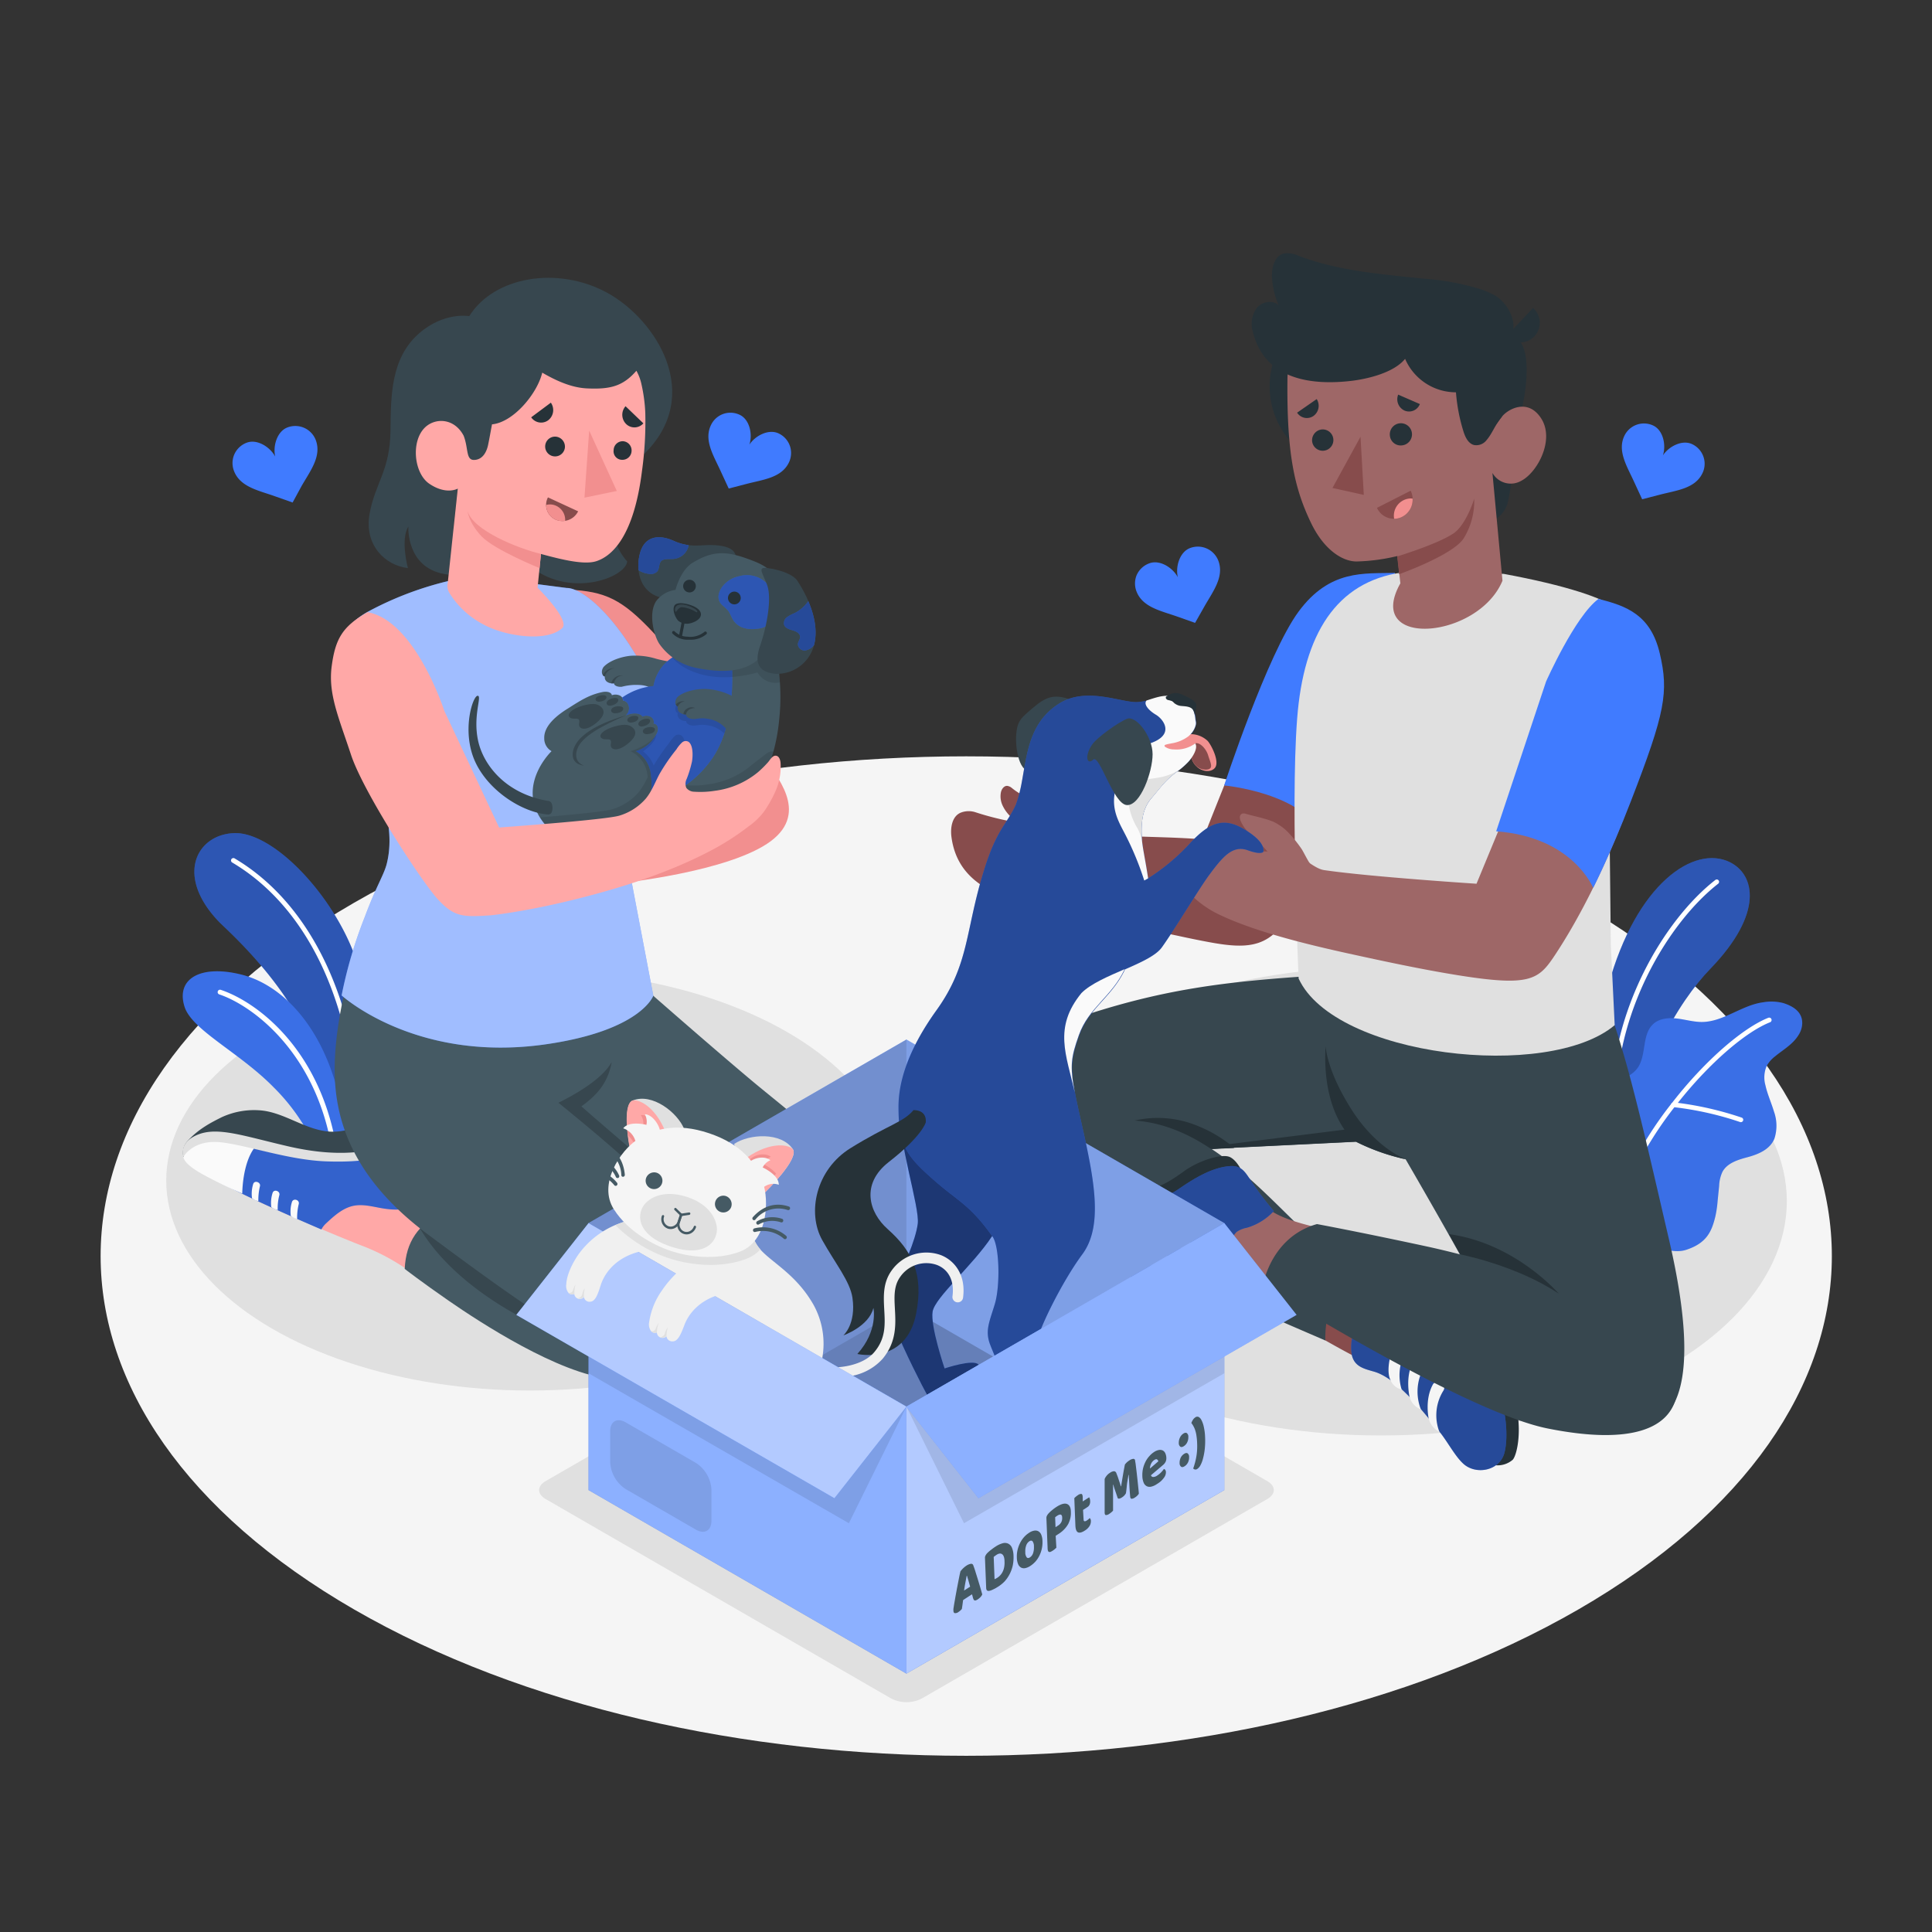 <svg xmlns="http://www.w3.org/2000/svg" viewBox="0 0 500 500"><rect x="0" y="0" width="500" height="500" fill="#333333" stroke="none"/><g id="freepik--Floor--inject-21"><path id="freepik--floor--inject-21" d="M91.65,416.53C4.17,366,4.17,284.13,91.65,233.62s229.33-50.51,316.82,0,87.48,132.4,0,182.91S179.14,467,91.65,416.53Z" style="fill:#f5f5f5"></path></g><g id="freepik--Shadows--inject-21"><ellipse id="freepik--Shadow--inject-21" cx="137.15" cy="305.52" rx="94.13" ry="54.35" style="fill:#e0e0e0"></ellipse><ellipse id="freepik--shadow--inject-21" cx="357.39" cy="310.86" rx="105.04" ry="60.64" style="fill:#e0e0e0"></ellipse><path id="freepik--shadow--inject-21" d="M230.6,331.7l-89.42,51.63c-2.2,1.27-2.2,3.33,0,4.6l89.42,51.62a8.75,8.75,0,0,0,8,0L328,387.93c2.2-1.27,2.2-3.33,0-4.6L238.57,331.7A8.81,8.81,0,0,0,230.6,331.7Z" style="fill:#e0e0e0"></path></g><g id="freepik--Plants--inject-21"><g id="freepik--plants--inject-21"><path d="M420.51,302.84l-7.85-6.42s-1.67-22.27,3.52-41.23c7.31-26.65,22.31-36.6,31.5-32.06,6.52,3.21,8.82,13.21-5,27.54C434.46,259.12,423.09,277.64,420.51,302.84Z" style="fill:#407BFF"></path><path d="M420.51,302.84l-7.85-6.42s-1.67-22.27,3.52-41.23c7.31-26.65,22.31-36.6,31.5-32.06,6.52,3.21,8.82,13.21-5,27.54C434.46,259.12,423.09,277.64,420.51,302.84Z" style="opacity:0.3"></path><path d="M417.54,288.43h.08a.61.61,0,0,0,.6-.62c-.68-25.79,13.72-49.18,26.45-59.11a.62.62,0,0,0,.1-.86.6.6,0,0,0-.85-.1c-13,10.12-27.61,33.93-26.92,60.1A.61.61,0,0,0,417.54,288.43Z" style="fill:#fff"></path><path d="M436.39,323.45c5.4-1.76,6.63-4.86,7.56-8.71a28.93,28.93,0,0,0,.57-3.92l.39-3.88a9.36,9.36,0,0,1,.88-3.71c1.25-2.26,4-3.09,6.52-3.76,2.75-.74,5.8-2,6.92-4.83a10.84,10.84,0,0,0-.14-7c-.68-2.28-1.69-4.46-2.2-6.78a7.51,7.51,0,0,1,.33-5,7.94,7.94,0,0,1,2.07-2.4c2.12-1.76,4.62-3.12,6.12-5.52a6,6,0,0,0,1-2.95c.13-3.16-2.42-4.6-4.87-5.39a12.23,12.23,0,0,0-5.22-.21c-5.55.72-10.29,5.07-15.88,5.1-2.16,0-4.27-.64-6.41-.89s-4.52-.06-6.13,1.38c-3.18,2.83-1.62,8.5-4.36,11.76-2,2.39-5.16,2.74-7.69,4.32a14.49,14.49,0,0,0-6.33,7.61,21.59,21.59,0,0,0-1.27,11.22c1.24,7.89,6.9,12.52,12.34,17.65C422.89,319.73,431,325.22,436.39,323.45Z" style="fill:#407BFF"></path><path d="M436.39,323.45c5.4-1.76,6.63-4.86,7.56-8.71a28.93,28.93,0,0,0,.57-3.92l.39-3.88a9.36,9.36,0,0,1,.88-3.71c1.25-2.26,4-3.09,6.52-3.76,2.75-.74,5.8-2,6.92-4.83a10.84,10.84,0,0,0-.14-7c-.68-2.28-1.69-4.46-2.2-6.78a7.51,7.51,0,0,1,.33-5,7.94,7.94,0,0,1,2.07-2.4c2.12-1.76,4.62-3.12,6.12-5.52a6,6,0,0,0,1-2.95c.13-3.16-2.42-4.6-4.87-5.39a12.23,12.23,0,0,0-5.22-.21c-5.55.72-10.29,5.07-15.88,5.1-2.16,0-4.27-.64-6.41-.89s-4.52-.06-6.13,1.38c-3.18,2.83-1.62,8.5-4.36,11.76-2,2.39-5.16,2.74-7.69,4.32a14.49,14.49,0,0,0-6.33,7.61,21.59,21.59,0,0,0-1.27,11.22c1.24,7.89,6.9,12.52,12.34,17.65C422.89,319.73,431,325.22,436.39,323.45Z" style="opacity:0.1"></path><path d="M458.44,263.75a.61.61,0,0,0-.79-.35c-6.36,2.5-16.23,10.82-24.91,22a.55.55,0,0,0-.28.35,95.09,95.09,0,0,0-14.54,26,.61.61,0,0,0,.35.77h0a.62.62,0,0,0,.78-.37,94.39,94.39,0,0,1,14.28-25.6,83,83,0,0,1,17,3.83.61.61,0,0,0,.78-.38.59.59,0,0,0-.38-.77,84.8,84.8,0,0,0-16.5-3.81c8.39-10.61,17.77-18.47,23.86-20.86A.62.62,0,0,0,458.44,263.75Z" style="fill:#fff"></path></g><g id="freepik--plants--inject-21"><path d="M96.81,296.69c.65-14,2.16-27.14-4.29-47.32C87.1,232.45,71,215.24,60.59,215.61c-9.67.35-15.43,11-3.87,23,2.45,2.54,26.17,23,27.27,46.24l2.54,13.43A2.49,2.49,0,0,0,90.08,300Z" style="fill:#407BFF"></path><path d="M96.81,296.69c.65-14,2.16-27.14-4.29-47.32C87.1,232.45,71,215.24,60.59,215.61c-9.67.35-15.43,11-3.87,23,2.45,2.54,26.17,23,27.27,46.24l2.54,13.43A2.49,2.49,0,0,0,90.08,300Z" style="opacity:0.3"></path><path d="M93,295.74a.63.63,0,0,1-.46-.59c-.46-35.59-13.23-60.52-32.39-71.9a.62.62,0,1,1,.63-1.06c19.41,11.52,32.53,36.91,33,72.94a.61.61,0,0,1-.61.63A.5.5,0,0,1,93,295.74Z" style="fill:#fff"></path><path d="M88.52,300.76a4.51,4.51,0,0,1-6.29-2.43,51.77,51.77,0,0,0-11.38-16.91c-8.85-9.05-21.17-14.81-23.09-20.88-2.3-7.3,4.2-10.94,14.67-8.33C75,255.34,88.58,270.31,90,300Z" style="fill:#407BFF"></path><path d="M88.52,300.76a4.51,4.51,0,0,1-6.29-2.43,51.77,51.77,0,0,0-11.38-16.91c-8.85-9.05-21.17-14.81-23.09-20.88-2.3-7.3,4.2-10.94,14.67-8.33C75,255.34,88.58,270.31,90,300Z" style="opacity:0.1"></path><path d="M86.5,298.86a.64.64,0,0,1-.45-.51c-4-26.05-20.91-38.2-29.3-41a.62.62,0,0,1-.39-.78.61.61,0,0,1,.78-.4c9.28,3.09,26.07,15.4,30.14,42a.62.62,0,0,1-.52.71A.75.75,0,0,1,86.5,298.86Z" style="fill:#fff"></path></g></g><g id="freepik--character-2--inject-21"><g id="freepik--Character--inject-21"><g id="freepik--Bottom--inject-21"><path d="M417.85,265.31c4.39,13.11,8.16,30,14.1,55.54,5.56,23.9,5.59,40.78-2.13,46.57-7.52,5.63-29.9,2.26-43.92-27.6-4.39-9.33-22.12-39.79-22.12-39.79a54.3,54.3,0,0,1-12.85-4.54l-48.38,2.38c-19.8-4.05-53.09-8.77-50.58-16,2.66-7.72,13.56-13.84,24.44-17.65,23.79-8.32,40.88-10.23,65.13-11.79Z" style="fill:#37474f"></path><path d="M349.68,287c-6.48-10.27-6.59-16.24-6.59-16.24s-1.36,12.74,4.87,21.59l-42.57,5.35,45.54-2.24A54.31,54.31,0,0,0,363.77,300S356.17,297.3,349.68,287Z" style="fill:#263238"></path><path d="M338.57,323.1c3.33,2.51,7.41,4.81,11.11,5.31a9.18,9.18,0,0,0,4-.34c4.48-1.35,11.79-2,15.15,6.89,3.81,10.07,15.78,14,19.49,20.75,1.85,3.41,3.55,13.57,2.6,20-.79,5.27-11.11,2.31-15.36-3.65S362.61,358.5,357,354.17c-8.93-4-19-10.23-23.28-12.7Z" style="fill:#874c4c"></path><path d="M272.87,270.4c-26,4.06-25,19.43-17.56,29.35,8.05,10.69,35.22,23.69,49.86,30.48,13.46,6.25,37.82,16.68,37.82,16.68a27.26,27.26,0,0,1,6.69-18.5c-15.38-8.83-31.53-36.59-56.05-38.46Z" style="fill:#37474f"></path><path d="M387.22,379.22a6,6,0,0,0,4.21-1.38c1.1-.93,3-8.45.1-17.11a38,38,0,0,0-11.22-16.54c-3.12-2.77-4.47-6.16-5.88-10.46s-5.11-9.46-7.41-9.87-5.52,1.62-5.52,1.62Z" style="fill:#263238"></path><path d="M349.93,351c.8,2.75,3.17,3.26,5.75,4,3.5,1.05,7,4.26,10.44,7.9,2.31,2.46,4.27,5,6.39,7.59s4.08,6.47,6.31,8.42c3.26,2.84,9.24,1.73,10.5-2.83,1.09-3.93.88-13.45-4.28-22.13-2.81-4.73-9.78-9-12.09-15.53-1.55-4.4-3.59-9.63-7.21-12.75-2.14-1.85-3.9-1.2-6.3-.29a81.25,81.25,0,0,1-9.76,3,15.21,15.21,0,0,0,3.12,7.64,6.81,6.81,0,0,1,1.48,2.41,5.44,5.44,0,0,1,0,1.93c-.11.88-.34,1.94-1.18,2.25a7.33,7.33,0,0,1-1.06.18c-1.33.3-1.84,1.89-2.07,3.24a12.35,12.35,0,0,0-.16,4.41A4.76,4.76,0,0,0,349.93,351Z" style="fill:#407BFF"></path><path d="M349.93,351c.8,2.75,3.17,3.26,5.75,4,3.5,1.05,7,4.26,10.44,7.9,2.31,2.46,4.27,5,6.39,7.59s4.08,6.47,6.31,8.42c3.26,2.84,9.24,1.73,10.5-2.83,1.09-3.93.88-13.45-4.28-22.13-2.81-4.73-9.78-9-12.09-15.53-1.55-4.4-3.59-9.63-7.21-12.75-2.14-1.85-3.9-1.2-6.3-.29a81.25,81.25,0,0,1-9.76,3,15.21,15.21,0,0,0,3.12,7.64,6.81,6.81,0,0,1,1.48,2.41,5.44,5.44,0,0,1,0,1.93c-.11.88-.34,1.94-1.18,2.25a7.33,7.33,0,0,1-1.06.18c-1.33.3-1.84,1.89-2.07,3.24a12.35,12.35,0,0,0-.16,4.41A4.76,4.76,0,0,0,349.93,351Z" style="opacity:0.4"></path><path d="M362.74,359.6a4.11,4.11,0,0,1-2.95-2.59c-.88-1.85-.36-5.66.83-8.26a1.65,1.65,0,0,1,2.69-.47h0a1.64,1.64,0,0,1,.28,1.87A12.62,12.62,0,0,0,362.74,359.6Z" style="fill:#f5f5f5"></path><path d="M367.71,364.72a4.71,4.71,0,0,1-2.92-3.22s-1.2-5.11.89-9a1.61,1.61,0,0,1,2.6-.46h0a1.55,1.55,0,0,1,.26,1.8A12.67,12.67,0,0,0,367.71,364.72Z" style="fill:#f5f5f5"></path><path d="M372.51,370.56a5.29,5.29,0,0,1-2.76-3.42s-1.08-4.77,1-8.69a1.61,1.61,0,0,1,2.6-.46h0a1.59,1.59,0,0,1,.26,1.81A12,12,0,0,0,372.51,370.56Z" style="fill:#f5f5f5"></path><path d="M340.75,317.66c-4.66-1.18-11.5-2.85-14.33-6.58s-8.69-7.33-16.62-2.11c-5,3.3-11,4.39-16.93,4.78-2.56.17-5.44-.15-7.94.37-3,.63-6.19,2.47-8.78,4.07a14.44,14.44,0,0,0-4.37,3.77,9,9,0,0,0-.16,9.79,4.66,4.66,0,0,0,3.32,2.23c2.74.6,5-.26,7.62-1,2.14-.59,4.33-1.05,6.53-1.45a109.68,109.68,0,0,1,15-1.75c2.15-.09,6.6-.42,8.75-.27,9,.62,21.66,5.66,21.66,5.66Z" style="fill:#9e6767"></path><path d="M434,360.62c-1.48,9.06-11.65,13.43-33.46,9.07s-73.71-37-73.71-37,2-12.53,14-15.9c0,0,10.85,2,28.56,5.82A234.58,234.58,0,0,1,393,329.11c12,16.07,24.42,9.58,28.91,15.23C429.37,353.78,434,360.62,434,360.62Z" style="fill:#37474f"></path><path d="M269.36,332.25a6,6,0,0,1-2.59-3.6c-.34-1.4,2.53-8.62,10-13.87a38,38,0,0,1,18.83-6.73c4.15-.4,7.24-2.34,10.92-5s9.71-4.61,11.81-3.59,3.5,4.57,3.5,4.57Z" style="fill:#263238"></path><path d="M316.09,331.5c-2.27,1.75-4.49.77-7-.13-3.45-1.23-8.19-.71-13.09.21-3.32.63-6.38,1.5-9.64,2.35s-7.12,2.83-10.07,3.08c-4.3.37-8.47-4.05-6.8-8.48,1.44-3.82,7.23-11.38,16.52-15.34,5.06-2.16,13.18-1.46,18.92-5.4,3.85-2.64,8.58-5.65,13.35-6,2.82-.23,3.86,1.33,5.26,3.48a79.59,79.59,0,0,0,6.13,8.15,15.31,15.31,0,0,1-7,4.33,6.73,6.73,0,0,0-2.62,1.07,5.52,5.52,0,0,0-1.13,1.56c-.43.78-.87,1.76-.38,2.51a7.88,7.88,0,0,0,.76.77c.9,1,.36,2.62-.24,3.84a12.76,12.76,0,0,1-2.47,3.66C316.39,331.26,316.24,331.39,316.09,331.5Z" style="fill:#407BFF"></path><path d="M316.09,331.5c-2.27,1.75-4.49.77-7-.13-3.45-1.23-8.19-.71-13.09.21-3.32.63-6.38,1.5-9.64,2.35s-7.12,2.83-10.07,3.08c-4.3.37-8.47-4.05-6.8-8.48,1.44-3.82,7.23-11.38,16.52-15.34,5.06-2.16,13.18-1.46,18.92-5.4,3.85-2.64,8.58-5.65,13.35-6,2.82-.23,3.86,1.33,5.26,3.48a79.59,79.59,0,0,0,6.13,8.15,15.31,15.31,0,0,1-7,4.33,6.73,6.73,0,0,0-2.62,1.07,5.52,5.52,0,0,0-1.13,1.56c-.43.78-.87,1.76-.38,2.51a7.88,7.88,0,0,0,.76.77c.9,1,.36,2.62-.24,3.84a12.76,12.76,0,0,1-2.47,3.66C316.39,331.26,316.24,331.39,316.09,331.5Z" style="opacity:0.4"></path><path d="M300.7,330.86a4.1,4.1,0,0,0,3.91-.35c1.8-1,3.63-4.36,4.2-7.16a1.65,1.65,0,0,0-1.89-2h0a1.65,1.65,0,0,0-1.34,1.35A12.6,12.6,0,0,1,300.7,330.86Z" style="fill:#f5f5f5"></path><path d="M293.66,332.06a4.73,4.73,0,0,0,4.26-.88s4-3.42,4.61-7.81a1.61,1.61,0,0,0-1.82-1.91h0a1.57,1.57,0,0,0-1.28,1.3A12.65,12.65,0,0,1,293.66,332.06Z" style="fill:#f5f5f5"></path><path d="M286.34,333.93a5.28,5.28,0,0,0,4.25-1.12s3.69-3.21,4.31-7.61a1.61,1.61,0,0,0-1.82-1.91h0a1.57,1.57,0,0,0-1.28,1.3A12.07,12.07,0,0,1,286.34,333.93Z" style="fill:#f5f5f5"></path><path d="M377.9,324.63s14.65,2.86,25.51,10.18c0,0-11.16-13.07-28.41-15.42Z" style="fill:#263238"></path><path d="M293.63,290c9.68.66,17,5.59,18.93,6.77l1,.61,5.85-.29a33.52,33.52,0,0,0-9.3-5.64A26.82,26.82,0,0,0,293.63,290Z" style="fill:#263238"></path></g><g id="freepik--Top--inject-21"><path d="M311.93,243.64c11.22,2.16,17.72,2.14,23.07-9.91,7-15.83,18-41.38,18-41.38l5.54-43.29c-11.22-1.59-21.24,4.62-27.75,20-6.68,15.78-19.52,48.17-19.52,48.17-8.13-.67-16.32-.56-24.46-1.14-3.76-.27-7.2-.61-10.33-2.94a65.51,65.51,0,0,0-6.21-4.6,27.94,27.94,0,0,0-4.55-2.26,16.5,16.5,0,0,1-3.87-2.37,2.29,2.29,0,0,0-1.22-.54c-.84,0-1.43.87-1.6,1.7a5.58,5.58,0,0,0,.46,3.43,9.71,9.71,0,0,0,2.06,2.83c.28.28.59.72.34,1a.77.77,0,0,1-.77.13,74.63,74.63,0,0,1-8.61-2.24,5.62,5.62,0,0,0-4,.14c-2.15,1-2.59,3.91-2.27,6.27,2.09,15.69,19.64,17.15,31.89,19.81,8.91,1.94,17.82,3.88,26.75,5.74C307.2,242.7,309.56,243.19,311.93,243.64Z" style="fill:#874c4c"></path><path d="M361,148.27c-8,.2-16.84-.94-24.92,10s-19.27,45-19.27,45,20.8,1.91,25.54,13.28l18.4-35.41Z" style="fill:#407BFF"></path><path d="M389.18,148.52c15.85,2.93,26.42,6.35,29.41,9.25,6.74,13.8-2,60.1-2,60.1l.29,26.75,1,20.69c-17.13,14.47-72.44,8.23-81.79-12.05,0,0-2.39-51.56,0-71.25,2.54-20.92,12-33.12,29.92-34.17Z" style="fill:#e0e0e0"></path><circle cx="350.14" cy="99.97" r="21.56" style="fill:#263238"></circle><path d="M392.84,110.27s-1.74,17.65-2.9,20.65a7.9,7.9,0,0,1-4.11,4.14l-1.09-12.16Z" style="fill:#263238"></path><path d="M385.48,86.09a8.54,8.54,0,0,1,7.31,1.69c3.37,2.75,2.76,12.6,0,22.49L386,111.84Z" style="fill:#263238"></path><path d="M384,112.07c1.47.68,3.15-2.21,4.66-4.19s6.82-5,10.26.51-1.06,13.85-5.15,16a5.44,5.44,0,0,1-7.53-2l2.6,27.9c-6.33,15.23-35.92,17.61-26.43.68l-.77-7.07A49.74,49.74,0,0,1,351,145.31c-3.62-.05-8.28-3-11.59-9.74C335,126.5,333,117.5,333.19,98.21c.19-21.15,25.16-23.08,39.19-16.29S384,112.07,384,112.07Z" style="fill:#9e6767"></path><path d="M383.07,74.81a66.87,66.87,0,0,0-14.79-2.71c-10.84-1.12-21.86-2-32.07-5.84a6.81,6.81,0,0,0-3.91-.67c-2.51.62-3.28,3.83-3.1,6.41a21.17,21.17,0,0,0,1.71,7c-1.55-1.48-4.33-.94-5.68.72a7.08,7.08,0,0,0-1,6.13c3.14,12.67,15.58,13.89,25.57,12.71,3.46-.41,10.72-1.87,13.84-5.69a14.35,14.35,0,0,0,13.16,8.66,46,46,0,0,0,1.92,10.06c.47,1.5,1.23,3.18,2.75,3.58a3.34,3.34,0,0,0,3.23-1.24c1.49-1.71,2.25-4,3.75-5.79,1.91-2.27,2.35-17.86,2.41-20.74a1.34,1.34,0,0,1,.23-.63c2-3.64-1.43-9-4.61-10.53A29.8,29.8,0,0,0,383.07,74.81Z" style="fill:#263238"></path><path d="M389.79,87.11a5.08,5.08,0,1,0,6.95-7.4Z" style="fill:#263238"></path><path d="M361.59,144s10.55-3.2,14.64-6c2.73-1.87,4.78-7.15,5.29-8.95a18.33,18.33,0,0,1-2.73,10.29c-2.83,4.35-16.69,9.26-16.69,9.26Z" style="fill:#874c4c"></path><path d="M359.7,112.73a2.8,2.8,0,0,0,3.05,2.54,2.87,2.87,0,1,0-3.05-2.54Z" style="fill:#263238"></path><path d="M367.46,104.57l-5.61-2.44a3.22,3.22,0,0,0,1.64,4.13A3,3,0,0,0,367.46,104.57Z" style="fill:#263238"></path><path d="M365.08,127l-8.72,4.43a4.8,4.8,0,0,0,6.52,2.32A5.1,5.1,0,0,0,365.08,127Z" style="fill:#874c4c"></path><path d="M365.19,129a4.47,4.47,0,0,0-4.46,4.47,4.15,4.15,0,0,0,.08.79,4.68,4.68,0,0,0,2.07-.51,5,5,0,0,0,2.7-4.71C365.45,129.06,365.33,129,365.19,129Z" style="fill:#f28f8f"></path><path d="M340.76,103.28l-5.07,3.52a3,3,0,0,0,4.22.86A3.24,3.24,0,0,0,340.76,103.28Z" style="fill:#263238"></path><path d="M339.59,114.31a2.76,2.76,0,1,0,2.43-3.16A2.81,2.81,0,0,0,339.59,114.31Z" style="fill:#263238"></path><polygon points="352.1 113.02 352.95 128.08 344.84 126.29 352.1 113.02" style="fill:#874c4c"></polygon><path d="M418.59,157.77c9.55,6.15,13.15,17.29,8.54,33.69-5.06,18-14.55,40.47-24.84,55.91-4.15,6.22-6.4,8-25.09,5-9.46-1.53-18.89-3.56-28.25-5.61-11.21-2.46-24.31-5.72-33.28-10a26,26,0,0,1-8-5.78,8.17,8.17,0,0,1,.53-11.8c9.32-8.88,11.88-1.07,18.66,1.17,0,0,4,0,5.91.26,1.73.21,1.85-.08,3.3.86,2.93,1.89,4.82,3.45,6.6,3.71,11.89,1.75,39.45,3.53,39.45,3.53l17.52-42.39S409.47,156.17,418.59,157.77Z" style="fill:#9e6767"></path><path d="M339.08,223.49c-.32-.11-1.8-3.17-2.24-3.79a33,33,0,0,0-3.32-4.13,13.15,13.15,0,0,0-4.06-2.94c-2.23-.89-4.73-1.36-7-2a1.57,1.57,0,0,0-1-.06,1,1,0,0,0-.59.93,2.51,2.51,0,0,0,.28,1.12,9.06,9.06,0,0,0,2.65,3.37c.87.7,3.52,3.57,4.26,4.42C328,220.38,339.08,224.25,339.08,223.49Z" style="fill:#9e6767"></path><path d="M413.68,155c7.26,1.8,13.53,4.12,15.87,14.11s1.45,15.2-7.48,38.25c-5.43,14-9.76,22.44-9.76,22.44s-5.2-13.2-25.1-14.66l12.91-38.76S407.62,159.46,413.68,155Z" style="fill:#407BFF"></path></g></g></g><g id="freepik--character-1--inject-21"><g id="freepik--character--inject-21"><g id="freepik--top--inject-21"><path d="M145.38,325.37s-32.73-12-36.77-15.26c-3.38-2.74-1.35-9.3-6-10.42-5.39-1.29-9.24,1.6-12.7,4.78-3.28,3-7.56,4.37-15.63,1.58s-15.86-6.76-19.13-5.18S54,305,68.15,311.5c8.11,3.74,18.44,8.1,25.06,10.71a54.88,54.88,0,0,1,13.39,7.23c8.63,6,10.22,7.33,20.43,13.45,20.41,12.23,32.42,15.45,48.66,12.37Z" style="fill:#ffa8a7"></path><path d="M114.74,313.3c-6.51,3.75-9.65,7.88-10,15.09,0,0,4.39,3.4,11.34,8.21,8.32,5.76,28.46,18.87,41.91,20.24,20.86,2.12,27.47-4.16,27.47-4.16Z" style="fill:#455a64"></path><path d="M108.7,317.94c10.68,18,36.77,29.17,45,30-2.89-2.37-7.14-10.44-11.17-19.19L114.74,313.3A24.51,24.51,0,0,0,108.7,317.94Z" style="fill:#37474f"></path><path d="M47.48,299.37a4.38,4.38,0,0,1,.77-3.73c2.88-3.41,6.56-5.21,9.07-6.48a20,20,0,0,1,9.75-1.82c6.4.38,11.9,5.15,18.3,5.52,4.77.28,9.11-2.15,13.76-3.28a15,15,0,0,1,4.48-.39c1.28.08,3.3,1,3.76,2.05a5.6,5.6,0,0,1,.35,4.11c-.29.86-2.06,2.5-3.34,3.4-1.74,1.24-3.92,1.59-6.52,2.36C91.3,303,61.94,303.73,47.48,299.37Z" style="fill:#37474f"></path><path d="M108.76,308.32c0,.58.1,1.14.16,1.73.09.79-.34,1-1,1.49-2.69,1.85-6.09,1.67-9.16,1.14-2.39-.42-4.82-1.09-7.21-.63-2.84.56-5.11,2.64-7.23,4.62a5.75,5.75,0,0,0-1.15,1.51s-16.51-7.05-24-11c-3.8-2-8.19-3.88-11.18-7.06-.17-.17.73-1.29.82-1.4a7.08,7.08,0,0,1,3.79-2.12,19.57,19.57,0,0,1,7.26-.49c3.69.55,7.28,1.52,10.94,2.24a93,93,0,0,0,9.93,1.4,76.54,76.54,0,0,0,10.92.18,27.35,27.35,0,0,0,9.93-2.11,14.4,14.4,0,0,0,3.41-2.09,10.53,10.53,0,0,0,1.56-2c.51-.73.82-2,1.34-.92,1.26,2.48,1.52,6.3,1.34,9.08-.12,1.91-.37,3.81-.44,5.73C108.75,307.85,108.75,308.08,108.76,308.32Z" style="fill:#407BFF"></path><path d="M108.76,308.32c0,.58.1,1.14.16,1.73.09.79-.34,1-1,1.49-2.69,1.85-6.09,1.67-9.16,1.14-2.39-.42-4.82-1.09-7.21-.63-2.84.56-5.11,2.64-7.23,4.62a5.75,5.75,0,0,0-1.15,1.51s-16.51-7.05-24-11c-3.8-2-8.19-3.88-11.18-7.06-.17-.17.73-1.29.82-1.4a7.08,7.08,0,0,1,3.79-2.12,19.57,19.57,0,0,1,7.26-.49c3.69.55,7.28,1.52,10.94,2.24a93,93,0,0,0,9.93,1.4,76.54,76.54,0,0,0,10.92.18,27.35,27.35,0,0,0,9.93-2.11,14.4,14.4,0,0,0,3.41-2.09,10.53,10.53,0,0,0,1.56-2c.51-.73.82-2,1.34-.92,1.26,2.48,1.52,6.3,1.34,9.08-.12,1.91-.37,3.81-.44,5.73C108.75,307.85,108.75,308.08,108.76,308.32Z" style="opacity:0.2"></path><path d="M65.76,297.17c-3.08,4.23-3.06,11.72-3.06,11.72s-5.3-2.22-10.51-5.13c-5-2.79-4.71-4.39-4.71-4.39a4.42,4.42,0,0,1,1.46-2.2,9.29,9.29,0,0,1,6.72-2A43.06,43.06,0,0,1,65.76,297.17Z" style="fill:#fafafa"></path><path d="M65.54,306.38a8.51,8.51,0,0,0-.32,3.72,4.24,4.24,0,0,0,1.64.77,15.24,15.24,0,0,1,.4-3.82C67.6,306,65.91,305.35,65.54,306.38Z" style="fill:#fafafa"></path><path d="M70.56,308.69a8.41,8.41,0,0,0-.35,3.72,4.57,4.57,0,0,0,1.67.75,12.94,12.94,0,0,1,.4-3.8C72.62,308.26,70.93,307.65,70.56,308.69Z" style="fill:#fafafa"></path><path d="M75.58,311a8.29,8.29,0,0,0-.32,3.68,4.13,4.13,0,0,0,1.64.8,15.13,15.13,0,0,1,.4-3.81C77.64,310.56,76,310,75.58,311Z" style="fill:#fafafa"></path><path d="M107.86,292.79a3.12,3.12,0,0,0-.49-1.55s-1.65,3.39-7.55,5.35c-5.6,1.86-13.6,2.76-25.14.1s-18.21-5.14-23.43-3.07-3.77,5.75-3.77,5.75,2.49-4.59,9.81-3.73c7.06.83,17.44,4.57,27.1,4.92C94.48,300.94,104.67,299.65,107.86,292.79Z" style="fill:#e0e0e0"></path><path d="M225.19,314.68c-5-15.74-18.59-24.91-30.68-35.05s-31.38-27.13-31.38-27.13h0l-68-13.72c-4.24,8.68-8.5,25.27-8.52,37.89,0,11.77,3.57,27.54,24.17,42.83,12.49,9.27,22.46,16.55,31.41,22.24,9.46,6,30.34,16.59,42.65,12.43a15.42,15.42,0,0,0,10.28-18.71h0c1.45.13,2.89.21,4.23.22,1.56.05,3,0,4.11,0a34.3,34.3,0,0,0,12-1.82C224,330.74,228.08,323.81,225.19,314.68Z" style="fill:#455a64"></path><path d="M198.06,335c-1.33,0-2.78-.09-4.22-.23-7.6-16.21-49.33-49.38-49.33-49.38,3.37-1.64,11.18-5.82,13.8-10.52-1.07,6-4.51,9-7.84,11.46,5.12,4.59,26.64,22.73,32.39,28.18C188.89,320.22,195.15,326.86,198.06,335Z" style="fill:#37474f"></path></g><g id="freepik--bottom--inject-21"><path d="M148.9,152.7c8.88.7,13.11,3.17,21.88,12.86s25,27.23,27.92,31.78,11.41,14.39-1.37,21.76-40.11,9.84-40.11,9.84Z" style="fill:#f28f8f"></path><path d="M164.5,207.05c11.87-9.76,8-22.49,3.63-31.06-8.67-17.14-17.69-23.88-21.45-23.82l-24-3.11a85.78,85.78,0,0,0-27.6,9.32c-9.38,5.42-6.88,11.6-5.63,17.22,3.38,15.29,7.65,24,8.92,28.63s3.61,11.85,1.71,19.35c-.74,2.9-2.7,5.72-5.67,13.72a116.33,116.33,0,0,0-6,20.31s19.08,17.48,52.74,12.67c24.78-3.54,27.93-12.59,27.93-12.59l-5.81-30.48C163.86,217.1,164,213.43,164.5,207.05Z" style="fill:#407BFF"></path><g style="opacity:0.5"><path d="M164.5,207.05c11.87-9.76,8-22.49,3.63-31.06-8.67-17.14-17.69-23.88-21.45-23.82l-24-3.11a85.78,85.78,0,0,0-27.6,9.32c-9.38,5.42-6.88,11.6-5.63,17.22,3.38,15.29,7.65,24,8.92,28.63s3.61,11.85,1.71,19.35c-.74,2.9-2.7,5.72-5.67,13.72a116.33,116.33,0,0,0-6,20.31s19.08,17.48,52.74,12.67c24.78-3.54,27.93-12.59,27.93-12.59l-5.81-30.48C163.86,217.1,164,213.43,164.5,207.05Z" style="fill:#fff"></path></g><path d="M157,75.69c-12.73-6.87-29.12-4.16-35.56,6.13,0,0-6.49-1.21-13,4.47-7.35,6.46-7.28,16.2-7.38,25.15-.12,10.43-4,13.56-5.42,21.58s4,13.31,9.93,14c0,0-2-7.34.11-10.74,0,0-.64,10.51,9.36,12.29,8.05,1.44,14.1-4,14.1-4s-10.06-1.75-11.79-7.88l1.09-10.23,18.22,19.64c10.49,9.1,25.23,3.39,25.66-.79,0,0-11.88-12.27,4.15-27.61S169.72,82.55,157,75.69Z" style="fill:#37474f"></path><path d="M166.13,122c-2.29,18.31-8.71,22.24-11.82,23.24s-8.81-.38-14.3-1.87l-.89,8.73s8.57,8.45,6.36,10.47c-4.12,3.76-15,2-20.26-.91a22.56,22.56,0,0,1-8.92-8.22,3.45,3.45,0,0,1-.43-2.49l2.6-24.5s-2.93,1.73-7.34-1.24c-4-2.67-4.85-11-1.14-14.59,2.65-2.54,7.56-2.47,10,2.14,1.29,3.34.52,6.37,2.77,6.27s3.21-2.2,3.57-3.94.57-3,1-5.27c5.56-.52,11.73-8,13-13.38,3.67,2.14,7.58,3.87,11.47,4.07,6.12.3,9.4-.54,12.9-4.56a12.48,12.48,0,0,1,1.3,3.45,41.35,41.35,0,0,1,1,7.42A92.91,92.91,0,0,1,166.13,122Z" style="fill:#ffa8a7"></path><path d="M140,143.35c-5.83-1.37-17.62-6.09-19-11.09,0,0,.32,3.08,3.64,6.56s15,8.21,15,8.21Z" style="fill:#f28f8f"></path><path d="M146.2,115.78a2.56,2.56,0,1,1-2.42-2.78A2.6,2.6,0,0,1,146.2,115.78Z" style="fill:#263238"></path><path d="M163.45,116.73A2.36,2.36,0,0,1,161,119a2.21,2.21,0,0,1-2.19-2.53,2.35,2.35,0,0,1,2.44-2.28A2.38,2.38,0,0,1,163.45,116.73Z" style="fill:#263238"></path><polygon points="152.48 111.44 151.26 128.79 159.63 127.06 152.48 111.44" style="fill:#f28f8f"></polygon><path d="M137.47,108l5.09-3.79a3.33,3.33,0,0,1-.68,4.55A3.1,3.1,0,0,1,137.47,108Z" style="fill:#263238"></path><path d="M141.81,128.72l7.81,3.61a4.52,4.52,0,0,1-5.87,2.13A4.19,4.19,0,0,1,141.81,128.72Z" style="fill:#874c4c"></path><path d="M143.75,134.46a4.11,4.11,0,0,1-2.39-3.79,4,4,0,0,1,1.43-.1,4,4,0,0,1,3.47,4.23A4.21,4.21,0,0,1,143.75,134.46Z" style="fill:#f28f8f"></path><path d="M161.89,105.13l4.61,4.43a3.07,3.07,0,0,1-4.45.18A3.35,3.35,0,0,1,161.89,105.13Z" style="fill:#263238"></path></g><g id="freepik--Dog--inject-21"><path d="M173.3,171.22a32.11,32.11,0,0,1-3.48-.73,18.36,18.36,0,0,0-6.54-.78c-2.28.2-5.33,1.15-6.94,2.76-.67.66-.92,2.23.19,2.62a1.4,1.4,0,0,0,.59,1.37,2.43,2.43,0,0,0,1.78.37c0,.62,1,1,2,.91a14.41,14.41,0,0,1,4.29-.48c3.05.09,3.57,1.25,3.57,1.25" style="fill:#455a64"></path><path d="M161.29,174.83a2.72,2.72,0,0,0-3.12,2,5.92,5.92,0,0,0,.73,0A2.37,2.37,0,0,1,161.29,174.83Z" style="fill:#37474f"></path><path d="M159,172.94a3.14,3.14,0,0,0-3,1.78,1.1,1.1,0,0,0,.49.37A3.11,3.11,0,0,1,159,172.94Z" style="fill:#37474f"></path><path d="M200.12,163.67l-5,1.39-10,2.78-.89.22-2.32.39a33,33,0,0,0-4.85.82l-.35,0a7.57,7.57,0,0,0-1.88.32,13.54,13.54,0,0,0-1.16,1l-1.06,1c-.12.13-.24.26-.36.41l-3.12,5.45a5.48,5.48,0,0,1-2.65,1.82,7.21,7.21,0,0,0-4.14,2.56,1.23,1.23,0,0,0-1-.55,1.71,1.71,0,0,0-1-1.31,2.8,2.8,0,0,0-2-.05c0-.51-.87-1.17-2.61-.78-3.44.77-5.47,2.14-9.05,4.4-4.46,2.82-5.9,5.39-5.83,7.5a3.76,3.76,0,0,0,1.89,3.36s-13.87,13.26,5.14,24.52c18.46,10.93,42.6-.75,50.14-18.25a48,48,0,0,0,3.65-14.6C202.7,176.44,200.79,169,200.12,163.67Z" style="fill:#455a64"></path><path d="M161.93,185.15s3-1.34,4.38.3a2.31,2.31,0,0,1,2.21.13,1.52,1.52,0,0,1,.63,1.68,1.19,1.19,0,0,1,1,.71,2.47,2.47,0,0,1-.38,2.2,8.65,8.65,0,0,1-5.2,4.24,7.81,7.81,0,0,1,3.87,6c.69,4.84-.86,7.35-.86,7.35a28.58,28.58,0,0,0,16-10.46c8.46-10.86,5.4-30,5.4-30l-14.16,2.39a11,11,0,0,0-5.7,7.86,16.87,16.87,0,0,0-8.13,3,2.69,2.69,0,0,1,.33.8,1.45,1.45,0,0,1,1,.55A2.38,2.38,0,0,1,161.93,185.15Z" style="fill:#407BFF"></path><path d="M161.93,185.15s3-1.34,4.38.3a2.31,2.31,0,0,1,2.21.13,1.52,1.52,0,0,1,.63,1.68,1.19,1.19,0,0,1,1,.71,2.47,2.47,0,0,1-.38,2.2,8.65,8.65,0,0,1-5.2,4.24,7.81,7.81,0,0,1,3.87,6c.69,4.84-.86,7.35-.86,7.35a28.58,28.58,0,0,0,16-10.46c8.46-10.86,5.4-30,5.4-30l-14.16,2.39a11,11,0,0,0-5.7,7.86,16.87,16.87,0,0,0-8.13,3,2.69,2.69,0,0,1,.33.8,1.45,1.45,0,0,1,1,.55A2.38,2.38,0,0,1,161.93,185.15Z" style="opacity:0.3"></path><path d="M182.89,180c-2.32-.09-5.51.48-7.34,1.89-.76.58-1.2,2.12-.14,2.66a1.43,1.43,0,0,0,.41,1.45,2.45,2.45,0,0,0,1.75.6c-.06.63.86,1.19,1.88,1.17,1.4,0,1.79-.47,4.38.07a7.4,7.4,0,0,1,3.62,2,40.25,40.25,0,0,0,1.73-8.14A16.71,16.71,0,0,0,182.89,180Z" style="opacity:0.1"></path><path d="M189.53,180.15a17,17,0,0,0-6.64-1.84c-2.32-.1-5.51.48-7.34,1.89-.76.58-1.2,2.12-.14,2.66a1.43,1.43,0,0,0,.41,1.45,2.49,2.49,0,0,0,1.75.6c-.06.63.86,1.19,1.88,1.17,1.4,0,1.79-.47,4.38.07a7.48,7.48,0,0,1,4.07,2.46l4.67-7.2A16.39,16.39,0,0,1,189.53,180.15Z" style="fill:#455a64"></path><path d="M179.94,183.26a2.22,2.22,0,0,0-2.26.2,1.84,1.84,0,0,0-.81,1.36,4.76,4.76,0,0,0,.7.09C177.62,183.84,178.81,183.22,179.94,183.26Z" style="fill:#37474f"></path><path d="M174.89,182.31a1.06,1.06,0,0,0,.52.55,2.33,2.33,0,0,1,1.83-1.35A2.54,2.54,0,0,0,174.89,182.31Z" style="fill:#37474f"></path><path d="M201.85,176.59c-.36-5.2-1.3-9.5-1.73-12.92l-5,1.39-10,2.78-.89.22-2.32.39a33,33,0,0,0-4.85.82l-.35,0a7.14,7.14,0,0,0-1.88.32h0a7.9,7.9,0,0,0-.92.53c.66.82,3.15,3.46,8.64,4.66,6.54,1.44,13.48-.75,13.48-.75A5.36,5.36,0,0,0,201.85,176.59Z" style="opacity:0.1"></path><path d="M190.38,143.69c-.48-1.79-2.72-2.57-6.3-2.64-2.83-.06-5.53.8-9.7-1.07s-7.62-1-8.75,3.2-.17,9.36,4.41,11.15c4.24,1.66,11.13.81,15-1.84S190.38,143.69,190.38,143.69Z" style="fill:#37474f"></path><path d="M178,141.91a4.81,4.81,0,0,0,.21-.83,13.18,13.18,0,0,1-3.84-1.1c-4.18-1.88-7.62-1-8.74,3.2a12.33,12.33,0,0,0-.37,4.4,6.83,6.83,0,0,0,2.7.94,2.41,2.41,0,0,0,2.13-.62c.61-.74.39-2,1-2.67s2-.52,3.09-.57A4.41,4.41,0,0,0,178,141.91Z" style="fill:#407BFF"></path><path d="M178,141.91a4.81,4.81,0,0,0,.21-.83,13.18,13.18,0,0,1-3.84-1.1c-4.18-1.88-7.62-1-8.74,3.2a12.33,12.33,0,0,0-.37,4.4,6.83,6.83,0,0,0,2.7.94,2.41,2.41,0,0,0,2.13-.62c.61-.74.39-2,1-2.67s2-.52,3.09-.57A4.41,4.41,0,0,0,178,141.91Z" style="opacity:0.4"></path><path d="M201.7,151.68c-2-4.31-3.13-5.27-8.69-7.23s-9-1.74-13.87,1.27c-3.08,1.9-4.32,6.94-4.32,6.94a7.49,7.49,0,0,0-5,2.9c-2.15,3.3-.51,9.18.88,11.16a15.34,15.34,0,0,0,9.47,6.13c7.15,1.46,12.92,1,16.51-2.65C201.18,165.65,203.16,154.82,201.7,151.68Z" style="fill:#455a64"></path><path d="M200.65,158.67a7.39,7.39,0,0,0,.14-1.55c0-1.64-.37-3.83-1.48-5.08a7.24,7.24,0,0,0-8.06-2.9,7.32,7.32,0,0,0-4.44,2.86c-1,1.51-1.32,3.24.08,4.58a15.33,15.33,0,0,1,1.5,1.4c.64.81.91,1.87,1.51,2.71a5,5,0,0,0,2.76,1.87,8.1,8.1,0,0,0,3.36.15,5.26,5.26,0,0,0,3.71-1.87A5.66,5.66,0,0,0,200.65,158.67Z" style="fill:#407BFF"></path><path d="M200.65,158.67a7.39,7.39,0,0,0,.14-1.55c0-1.64-.37-3.83-1.48-5.08a7.24,7.24,0,0,0-8.06-2.9,7.32,7.32,0,0,0-4.44,2.86c-1,1.51-1.32,3.24.08,4.58a15.33,15.33,0,0,1,1.5,1.4c.64.81.91,1.87,1.51,2.71a5,5,0,0,0,2.76,1.87,8.1,8.1,0,0,0,3.36.15,5.26,5.26,0,0,0,3.71-1.87A5.66,5.66,0,0,0,200.65,158.67Z" style="opacity:0.3"></path><path d="M191.7,154.75a1.65,1.65,0,1,1-1.64-1.64A1.65,1.65,0,0,1,191.7,154.75Z" style="fill:#263238"></path><path d="M180.08,151.68a1.64,1.64,0,1,1-1.64-1.64A1.64,1.64,0,0,1,180.08,151.68Z" style="fill:#263238"></path><path d="M176.11,165.19H176a.39.39,0,0,1-.31-.46l.73-3.79a.39.39,0,0,1,.77.15l-.73,3.79A.4.4,0,0,1,176.11,165.19Z" style="fill:#263238"></path><path d="M178.46,156.51c-2-.61-3.55-.51-3.93.24-.61,1.26.3,3.1.93,3.83a3.38,3.38,0,0,0,2.6.83c1.13-.12,2.94-.85,3.28-2S180.61,157.17,178.46,156.51Z" style="fill:#263238"></path><path d="M175.3,156.66a1.26,1.26,0,0,0-.5,1.6c.23.41.63-1.12,1.72-1.12a8.3,8.3,0,0,1,3.5,1.19c.68.44.7-.36-.65-1C177.72,156.45,176.16,156.21,175.3,156.66Z" style="fill:#37474f"></path><path d="M178.52,165.56c-.24,0-.47,0-.71,0a5.38,5.38,0,0,1-3.79-1.63.39.39,0,0,1,.62-.48,4.76,4.76,0,0,0,3.23,1.32,5.82,5.82,0,0,0,4.41-1.22.39.39,0,0,1,.54.57A6.3,6.3,0,0,1,178.52,165.56Z" style="fill:#263238"></path><path d="M198.48,147c2.2.25,6.58,1.29,7.93,3.38s5.63,9.07,4.46,15.62a9.9,9.9,0,0,1-10.18,8.38c-3.58-.36-5.78-2-4-7.16s3.13-12.42,1.82-15.88C197.33,148.18,196,146.74,198.48,147Z" style="fill:#37474f"></path><path d="M209.18,155.58a9.48,9.48,0,0,1-3.59,3.12,8.87,8.87,0,0,0-1.94,1.05,1.89,1.89,0,0,0-.72,1.95c.3.87,1.34,1.18,2.22,1.43s1.91.77,1.92,1.69c0,.66-.53,1.22-.58,1.88a1.73,1.73,0,0,0,1.94,1.63,3.56,3.56,0,0,0,2.23-1.38c.08-.3.15-.6.21-.92C211.52,162.37,210.47,158.58,209.18,155.58Z" style="fill:#407BFF"></path><path d="M209.18,155.58a9.48,9.48,0,0,1-3.59,3.12,8.87,8.87,0,0,0-1.94,1.05,1.89,1.89,0,0,0-.72,1.95c.3.87,1.34,1.18,2.22,1.43s1.91.77,1.92,1.69c0,.66-.53,1.22-.58,1.88a1.73,1.73,0,0,0,1.94,1.63,3.56,3.56,0,0,0,2.23-1.38c.08-.3.15-.6.21-.92C211.52,162.37,210.47,158.58,209.18,155.58Z" style="opacity:0.4"></path><path d="M161.93,185.15c-5.89,2.58-11.51,5.45-12.58,8.83s1.8,4.16,1.8,4.16-2.94-.14-2.94-2.83S150.65,188.45,161.93,185.15Z" style="fill:#37474f"></path><path d="M166.24,188c.66-.09,1.87-.54,2-1.34.07-.55-.41-.66-.87-.65a3,3,0,0,0-1.76.64C164.82,187.32,165.29,188.13,166.24,188Z" style="fill:#37474f"></path><path d="M167.29,190c.67,0,1.94-.19,2.18-1,.16-.53-.28-.72-.74-.8a2.93,2.93,0,0,0-1.84.31C166,189.06,166.34,189.94,167.29,190Z" style="fill:#37474f"></path><path d="M163.25,187c.62,0,1.77-.33,1.93-1.05.12-.5-.31-.65-.73-.68a2.69,2.69,0,0,0-1.68.43C162,186.23,162.37,187,163.25,187Z" style="fill:#37474f"></path><path d="M163.82,188.39c-.7-.66-1.72-1.25-4.8-.37s-4.15,2.3-3.41,2.95c1.09.94,2.88-.53,2.47,1.66-.23,1.24,1.41,2.16,4.2,0S164.59,189.11,163.82,188.39Z" style="fill:#37474f"></path><path d="M158,182.62c.66-.08,1.87-.53,2-1.34.07-.54-.41-.65-.87-.65a3,3,0,0,0-1.76.64C156.61,181.94,157.08,182.74,158,182.62Z" style="fill:#37474f"></path><path d="M159.08,184.6c.67,0,1.93-.19,2.18-1,.16-.52-.28-.72-.74-.79a3,3,0,0,0-1.85.31C157.8,183.67,158.13,184.55,159.08,184.6Z" style="fill:#37474f"></path><path d="M155,181.6c.62,0,1.77-.32,1.93-1,.12-.5-.31-.64-.73-.68a2.75,2.75,0,0,0-1.68.43C153.8,180.84,154.16,181.62,155,181.6Z" style="fill:#37474f"></path><path d="M155.61,183c-.7-.65-1.72-1.25-4.8-.37s-4.15,2.31-3.41,3c1.09.94,2.88-.53,2.47,1.66-.23,1.25,1.41,2.16,4.2,0S156.37,183.72,155.61,183Z" style="fill:#37474f"></path><path d="M142.74,210.29a1,1,0,0,1-.94.5c-6.53-.51-15.28-6-18.8-13.6-3.61-7.84-.7-17,.59-17.12s-1.31,5.14.17,11.75c1.36,6.08,7,13.63,18.22,15.48a1,1,0,0,1,.8.66A3.09,3.09,0,0,1,142.74,210.29Z" style="fill:#37474f"></path><path d="M200.18,194.51c-1-.19-1.55.3-2.61,1.11s-2.34,1.79-3.25,2.54A21.64,21.64,0,0,1,183.18,203a24.16,24.16,0,0,1-5.37.25,2.62,2.62,0,0,1-2.07-1,2.76,2.76,0,0,1,.09-2.31,29.29,29.29,0,0,0,1.38-4.54c.22-1.33.35-4.11-.87-5.06a1.42,1.42,0,0,0-1.65.1,9.09,9.09,0,0,0-1.52,1.85,52.55,52.55,0,0,0-4,5.82,8.1,8.1,0,0,0-2.75-3.64c3.67-2.7,3.44-4.34,3.44-4.34-2,2.92-6.66,4.28-6.66,4.28a7.86,7.86,0,0,1,4.4,6.73,19.21,19.21,0,0,1-2.31,3.88,14.71,14.71,0,0,1-6.72,4.38c-1.83.62-10.73,1.47-18.77,2.14,1.51,2.45,4.07,5,8.16,7.39,18.46,10.93,42.6-.75,50.14-18.25a43.25,43.25,0,0,0,2.15-6.2Z" style="opacity:0.1"></path></g><path id="freepik--Arm--inject-21" d="M131.24,236.32c5.26-.8,10.49-1.86,15.67-3.1,12.45-3,25.21-6.93,36.6-12.85a66.42,66.42,0,0,0,10.13-6.43,18,18,0,0,0,4.12-3.95,31.52,31.52,0,0,0,2.92-5.19,15.68,15.68,0,0,0,1.33-7.38c-.07-.77-.36-1.69-1.12-1.83-1-.18-1.62,1.14-2.19,1.75a27.76,27.76,0,0,1-2.5,2.47,21.86,21.86,0,0,1-11.14,4.84,24.16,24.16,0,0,1-5.37.25,2.63,2.63,0,0,1-2.07-1,2.76,2.76,0,0,1,.09-2.31,29,29,0,0,0,1.38-4.54c.22-1.32.35-4.11-.87-5.05a1.42,1.42,0,0,0-1.65.1,8.53,8.53,0,0,0-1.52,1.85,48.65,48.65,0,0,0-4.35,6.33c-1.17,2.15-2,4.5-3.57,6.4a14.61,14.61,0,0,1-6.72,4.37c-3,1-25.35,2.68-31.24,3.11L115,184s-7.49-23.32-19.86-25.57c-6.46,3.66-8.35,6.84-9.3,14s1.82,13.23,5,22.9,18.24,32.81,22.49,37.42,6.5,4.61,13.7,4.13C128.44,236.73,129.84,236.53,131.24,236.32Z" style="fill:#ffa8a7"></path></g></g><g id="freepik--Box--inject-21"><g id="freepik--box--inject-21"><polygon points="316.85 316.54 234.58 269.04 152.31 316.54 234.58 364.04 316.85 316.54" style="fill:#407BFF"></polygon><polygon points="316.85 316.54 234.58 269.04 152.31 316.54 234.58 364.04 316.85 316.54" style="fill:#fff;opacity:0.4"></polygon><polygon points="316.85 316.54 234.58 269.04 152.31 316.54 234.58 364.04 316.85 316.54" style="opacity:0.1"></polygon><polygon points="234.58 338.13 234.58 269.04 152.31 316.54 152.31 385.63 234.58 338.13" style="opacity:0.1"></polygon><polygon points="234.58 338.13 152.31 385.63 234.58 433.13 316.85 385.63 234.58 338.13" style="opacity:0.2"></polygon><g id="freepik--dog--inject-21"><g id="freepik--Body--inject-21"><path d="M276.42,180.83c-3.73-1.15-5.73-.49-9,2.28S263.3,186.58,263,190s.71,10.68,4.41,9.54S276.42,180.83,276.42,180.83Z" style="fill:#37474f"></path><path d="M233,287.34c-.69,7.78,5.07,25.07,4.51,29.38s-3.79,11.72-6.07,15.31c-2,3.18-2.57,4.65,0,11.13s7.45,16,8.55,17.94,4.56.81,8-.54,8-4.15,5.24-7.41c-1.28-1.52-8.77,1-8.77,1s-3.73-11-3.1-14.71,10.32-11.83,15.4-19.53-1.74-30.24-1.74-30.24Z" style="fill:#407BFF"></path><path d="M233,287.34c-.69,7.78,5.07,25.07,4.51,29.38s-3.79,11.72-6.07,15.31c-2,3.18-2.57,4.65,0,11.13s7.45,16,8.55,17.94,4.56.81,8-.54,8-4.15,5.24-7.41c-1.28-1.52-8.77,1-8.77,1s-3.73-11-3.1-14.71,10.32-11.83,15.4-19.53-1.74-30.24-1.74-30.24Z" style="opacity:0.55"></path><path d="M292.79,232.06c-.17-.71-.36-1.39-.56-2,1.2,4.42-3.27,16.63-11.59,26s-4.69,16.6-2.51,26.63c-1.31-6.89-.9-9.13,1.07-14.78C283.16,256.59,296.07,256.06,292.79,232.06Z" style="fill:#407BFF"></path><path d="M321.73,214.45c-5.45-3.14-9-1.19-13.5,3.5a53.89,53.89,0,0,1-11.11,9.37c-.62-4.15-1.46-8.1-1.59-10.06-.26-3.76-.09-7.72,2.41-10.63s3.56-4.62,6.56-6.84a21.15,21.15,0,0,0,3.07-2.67c.89-1,2.58-3.35,1.77-4.73a8.28,8.28,0,0,1-5.49,1.78,4.57,4.57,0,0,1-2.23-.88.36.36,0,0,1-.19-.29c0-.15.17-.23.31-.28a11.45,11.45,0,0,1,1.52-.33,9.94,9.94,0,0,0,4.3-1.79,5.55,5.55,0,0,0,1.88-2.75c.25-.88.05-1,0-1.88a7.21,7.21,0,0,0-.48-2.05c-.74-1.77-2.28-2.24-3.93-3-3.75-1.83-5.05.2-10.41.76-4,.42-13.29-4.15-20.47.38-7.82,4.93-8.33,13-9.82,20.94a33.29,33.29,0,0,1-1.41,5.18c-2.33,5.21-4.93,6.25-8.25,17-4.91,15.76-3.74,24.36-12.33,36.3-7.73,10.77-9.79,19-9.81,24.87,0,10,1.76,12.68,9.9,19.7,5.88,5.06,8.68,5.92,14.42,13.95,1.86,2.59,2,12.83.62,17.44s-2.61,6.91-1.23,10.53,7.89,18.72,10.26,22.4,5,2.74,12.88.37c7.74-2.31,4.06-7.18,1.29-6.87a63.22,63.22,0,0,0-7,1.41s-5.66-13.31-5.65-16.58,6.73-16.87,12.06-24.05,3.28-18.6,0-33.12-3.44-16-.81-23.52c2.5-7.14,8.56-10,11.87-17.14,4.11-1.8,8-3.55,9.53-5.68,3.12-4.32,9.58-15.1,12.27-18.74,3.63-4.92,6.14-7.77,10-6.39,3.53,1.27,4,.4,4,.4C327.34,218.47,324.91,216.29,321.73,214.45Z" style="fill:#407BFF"></path><path d="M321.73,214.45c-5.45-3.14-9-1.19-13.5,3.5a53.89,53.89,0,0,1-11.11,9.37c-.62-4.15-1.46-8.1-1.59-10.06-.26-3.76-.09-7.72,2.41-10.63s3.56-4.62,6.56-6.84a21.15,21.15,0,0,0,3.07-2.67c.89-1,2.58-3.35,1.77-4.73a8.28,8.28,0,0,1-5.49,1.78,4.57,4.57,0,0,1-2.23-.88.36.36,0,0,1-.19-.29c0-.15.17-.23.31-.28a11.45,11.45,0,0,1,1.52-.33,9.94,9.94,0,0,0,4.3-1.79,5.55,5.55,0,0,0,1.88-2.75c.25-.88.05-1,0-1.88a7.21,7.21,0,0,0-.48-2.05c-.74-1.77-2.28-2.24-3.93-3-3.75-1.83-5.05.2-10.41.76-4,.42-13.29-4.15-20.47.38-7.82,4.93-8.33,13-9.82,20.94a33.29,33.29,0,0,1-1.41,5.18c-2.33,5.21-4.93,6.25-8.25,17-4.91,15.76-3.74,24.36-12.33,36.3-7.73,10.77-9.79,19-9.81,24.87,0,10,1.76,12.68,9.9,19.7,5.88,5.06,8.68,5.92,14.42,13.95,1.86,2.59,2,12.83.62,17.44s-2.61,6.91-1.23,10.53,7.89,18.72,10.26,22.4,5,2.74,12.88.37c7.74-2.31,4.06-7.18,1.29-6.87a63.22,63.22,0,0,0-7,1.41s-5.66-13.31-5.65-16.58,6.73-16.87,12.06-24.05,3.28-18.6,0-33.12-3.44-16-.81-23.52c2.5-7.14,8.56-10,11.87-17.14,4.11-1.8,8-3.55,9.53-5.68,3.12-4.32,9.58-15.1,12.27-18.74,3.63-4.92,6.14-7.77,10-6.39,3.53,1.27,4,.4,4,.4C327.34,218.47,324.91,216.29,321.73,214.45Z" style="opacity:0.4"></path><path d="M279.2,267.91c-2,5.65-2.38,7.89-1.07,14.78C276,273,272.53,266,279.88,257c2.42-2.43,6.93-4.33,11.19-6.19C287.76,257.92,281.7,260.78,279.2,267.91Z" style="fill:#fafafa"></path><path d="M236.42,287.29c-2.72,3.23-6.41,3.72-16.31,9.85-9,5.59-11.27,16.75-7.31,23.81,3.39,6.06,7.2,10.69,7.81,14.9,1,6.86-2.35,9.75-2.35,9.75s6.59-2.29,7.78-7.11c0,0,1.29,5.88-4.16,11.92,0,0,12.63,2.89,15.22-10.47,2-10.27-1.06-16.24-7.38-21.86-4.86-4.32-7-11.65.28-17.34,8.64-6.72,9.57-10.22,9.57-10.22S240.17,287.34,236.42,287.29Z" style="fill:#263238"></path></g><g id="freepik--Head--inject-21"><path d="M308.24,190a6.41,6.41,0,0,1,4.26,1.71c.8.78,3.36,5.48,1.85,7.1s-5.35.52-6.1-3c0,0-5.74.69-7.65-1.59s.8-3.28,3.36-3.61Z" style="fill:#f28f8f"></path><path d="M309.34,192.39s-2.23,1.9-1.74,3.37c.4,0,.65,0,.65,0a4.88,4.88,0,0,0,1.36,2.53,3.82,3.82,0,0,0,2.63.89c2-.17,1-1.79.44-3.66S310.39,192,309.34,192.39Z" style="fill:#874c4c"></path><path d="M309.34,192.39c.81,1.38-.89,3.78-1.76,4.73a21.84,21.84,0,0,1-3.08,2.68c-3,2.2-4.09,4-6.56,6.84s-2.66,6.86-2.41,10.62c.13,2,1,5.91,1.6,10.06-.32.19-.65.38-1,.55a77.68,77.68,0,0,0-5.29-12.62c-2-3.8-3.78-7.31-1.38-13.41,1.66-4.23,1.22-7,8.32-9.51,6.35-2.22,3.3-6.21,1.38-7.35s-3.3-2.76-2.43-3.69c3.07-1,5.42-1.85,8-.57,1.65.81,3.39,1.43,4.13,3.19a7.35,7.35,0,0,1,.48,2.06c.09.89.29,1,.05,1.88a5.68,5.68,0,0,1-1.89,2.75,9.81,9.81,0,0,1-4.3,1.78c-.51.11-1,.18-1.52.34-.14.05-.29.13-.3.28s.09.22.18.3a4.11,4.11,0,0,0,2.25.65A8.2,8.2,0,0,0,309.34,192.39Z" style="fill:#fafafa"></path><path d="M304.06,182.08l-.05,0a4.73,4.73,0,0,0-.66-.61,5.68,5.68,0,0,0-1.09-.31c-.27-.09-.61-.36-.54-.7,0-.19.2-.28.37-.37a4.52,4.52,0,0,1,1.79-.73,4.69,4.69,0,0,1,2.26.49c2,.9,2.89,1.45,3.32,2.13s-.28,3-.28,3a2,2,0,0,0-.28-1c-.52-1.2-2.14-1.17-3.22-1.28A3.11,3.11,0,0,1,304.06,182.08Z" style="fill:#263238"></path><path d="M295.53,217.26c-.26-3.76-.09-7.72,2.41-10.63s3.56-4.62,6.56-6.84c.4-.29.79-.6,1.17-.91-5.2,3.62-9.38,1.77-12.21,4.2s-.91,8.47,1,11.4A19.47,19.47,0,0,1,295.53,217.26Z" style="opacity:0.1"></path><path d="M282.76,192.54c1.19-1.66,6.52-5.56,8.9-6.51s6.64,4.62,6.63,9.18-3.17,13.38-6.68,13.14-7.06-13.29-8.7-11.75S280.59,195.55,282.76,192.54Z" style="fill:#37474f"></path></g></g><polygon points="234.58 433.13 316.85 385.63 316.85 316.54 234.58 364.04 234.58 433.13" style="fill:#407BFF"></polygon><polygon points="234.58 433.13 316.85 385.63 316.85 316.54 234.58 364.04 234.58 433.13" style="fill:#fff;opacity:0.6"></polygon><polygon points="234.58 364.04 249.48 394.21 316.85 355.4 316.85 316.54 234.58 364.04" style="opacity:0.1"></polygon><polygon points="234.58 433.13 152.31 385.63 152.31 316.54 234.58 364.04 234.58 433.13" style="fill:#407BFF"></polygon><polygon points="234.58 433.13 152.31 385.63 152.31 316.54 234.58 364.04 234.58 433.13" style="fill:#fff;opacity:0.4"></polygon><polygon points="234.58 364.04 219.69 394.21 152.31 355.4 152.31 316.54 234.58 364.04" style="opacity:0.1"></polygon><path d="M157.92,370.4v8.06a8.82,8.82,0,0,0,4,6.91l18.2,10.51c2.21,1.27,4,.24,4-2.3v-8.07a8.81,8.81,0,0,0-4-6.9l-18.2-10.51C159.71,366.83,157.92,367.86,157.92,370.4Z" style="opacity:0.1"></path><polygon points="152.31 316.54 133.62 340.29 215.95 387.74 234.58 364.04 152.31 316.54" style="fill:#407BFF"></polygon><polygon points="152.31 316.54 133.62 340.29 215.95 387.74 234.58 364.04 152.31 316.54" style="fill:#fff;opacity:0.6"></polygon><polygon points="316.85 316.54 335.55 340.29 253.22 387.74 234.58 364.04 316.85 316.54" style="fill:#407BFF"></polygon><polygon points="316.85 316.54 335.55 340.29 253.22 387.74 234.58 364.04 316.85 316.54" style="fill:#fff;opacity:0.4"></polygon><g id="freepik--Kittena--inject-21"><path d="M195.12,320.7c1.72,5,9.88,7.27,15.39,16.93a20.8,20.8,0,0,1,2.29,13.83l-48.09-27.77-3.29-7.45Z" style="fill:#f0f0f0"></path><g id="freepik--Paw--inject-21"><path d="M146.55,332.38c.09-2.29,1.47-5.36,3.26-7.89a22.66,22.66,0,0,1,11.61-8.25l11.15,7c-11.91-.4-16,5.87-17.11,9.37-.76,2.41-1.4,4.28-2.81,4.28a1.44,1.44,0,0,1-1.53-1.21,1.42,1.42,0,0,1-2.49-.81,1.25,1.25,0,0,1-1.5-.27A2.82,2.82,0,0,1,146.55,332.38Z" style="fill:#f0f0f0"></path><path d="M147.13,334.56l0,0a.88.88,0,0,0,1.14-.62,6.62,6.62,0,0,1,.7-1.54,7.61,7.61,0,0,0-.32,2.45A1.25,1.25,0,0,1,147.13,334.56Z" style="fill:#e0e0e0"></path><path d="M149.48,336a1.38,1.38,0,0,0,1.22-1.12,3.16,3.16,0,0,1,.66-1.46,6.6,6.6,0,0,0-.24,2.21A1.56,1.56,0,0,1,149.48,336Z" style="fill:#e0e0e0"></path></g><g id="freepik--paw--inject-21"><path d="M168,342.18a18.87,18.87,0,0,1,3.36-8.28,26.55,26.55,0,0,1,9.56-8.59v-3s13.93,2.85,14.19,12.09c-12.13-1.12-16.69,5-18,8.55-.92,2.42-1.69,4.28-3.13,4.2a1.47,1.47,0,0,1-1.49-1.32,1.46,1.46,0,0,1-2.49-1,1.3,1.3,0,0,1-1.52-.36A2.89,2.89,0,0,1,168,342.18Z" style="fill:#f0f0f0"></path><path d="M168.47,344.45l0,0a.91.91,0,0,0,1.21-.56,6.87,6.87,0,0,1,.8-1.54,7.58,7.58,0,0,0-.47,2.49A1.3,1.3,0,0,1,168.47,344.45Z" style="fill:#e0e0e0"></path><path d="M170.79,346.06a1.39,1.39,0,0,0,1.3-1.06,3.25,3.25,0,0,1,.77-1.46,6.78,6.78,0,0,0-.38,2.25A1.57,1.57,0,0,1,170.79,346.06Z" style="fill:#e0e0e0"></path></g><path d="M161.44,316.24h0c-.72.24-1.45.52-2.17.83a35.34,35.34,0,0,0,13.7,8.51c5.24,1.76,13.06,2.79,20,.28a10.08,10.08,0,0,0,3.85-2.52,8.44,8.44,0,0,1-1.49-2.23" style="fill:#e0e0e0"></path><path d="M177.09,292.23c-1.75-4.33-8.31-9.45-13.34-7.42-2.83,1.14-.83,11.76-.83,11.76S172.4,296.56,177.09,292.23Z" style="fill:#e0e0e0"></path><path d="M172.87,294.74a31.36,31.36,0,0,1-10,1.83s-2-10.62.83-11.76C165.61,284.38,170.4,286.9,172.87,294.74Z" style="fill:#ffa8a7"></path><path d="M166.47,291.27a3.89,3.89,0,0,0-.62-2.69c1.73-.14,4.14,1.47,4.57,4.34,0,0-2.58,4.81-6.39,2.83a7.15,7.15,0,0,0-1.52-1.91c-.09-.74-.17-1.57-.22-2.42A10.4,10.4,0,0,1,166.47,291.27Z" style="fill:#f28f8f"></path><path d="M190,296.05c3.87-2.6,12.17-3.15,15.2,1.36,1.7,2.53-7.18,11.15-7.18,11.15S191.43,302.26,190,296.05Z" style="fill:#e0e0e0"></path><path d="M192.06,300.5c2.81,4.11,5.95,8.06,5.95,8.06s8.88-8.62,7.18-11.15C203.89,296,198.52,295.4,192.06,300.5Z" style="fill:#ffa8a7"></path><path d="M197.65,306.47a4.89,4.89,0,0,1,1.48-.79c.53-.56,1.13-1.23,1.74-1.94a10.39,10.39,0,0,0-3.37-2.48,3.9,3.9,0,0,1,2-1.88c-1.37-1.09-4.47-.83-6,1.32a8.14,8.14,0,0,0,.67,3.2c.67.79,1.29,1.48,1.81,2A4.17,4.17,0,0,0,197.65,306.47Z" style="fill:#f28f8f"></path><path d="M173.55,323.72c4.67,1.57,11.64,2.49,17.82.25,7.36-2.67,7.77-13.33,6-18.16s-5.46-9.71-13.87-12.53-14.26-1.15-18.57,1.64-10.33,11.56-6,18.14C162.48,318.59,168.87,322.16,173.55,323.72Z" style="fill:#f5f5f5"></path><path d="M173.59,322.61c-9.33-3.13-8.83-8.91-6.47-11.29s6.26-3,10.72-1.54,7.19,4.38,7.66,7.71S182.91,325.74,173.59,322.61Z" style="fill:#e0e0e0"></path><path d="M176.2,314.74l2.19-.33a.34.34,0,0,0,.27-.37.29.29,0,0,0-.34-.26l-1.91.29L175,312.7a.29.29,0,0,0-.43,0,.34.34,0,0,0,0,.45Z" style="fill:#455a64"></path><path d="M177.78,319.46a2.43,2.43,0,0,0,1.07-.3,2.68,2.68,0,0,0,1.27-1.53.32.32,0,0,0-.18-.4.32.32,0,0,0-.39.21,2.08,2.08,0,0,1-1,1.16,1.79,1.79,0,0,1-1.43.13,1.77,1.77,0,0,1-1.07-1,2,2,0,0,1-.08-1.51l.58-1.75a.31.31,0,0,0-.18-.4.32.32,0,0,0-.39.21l-.58,1.75a2.73,2.73,0,0,0,.1,2,2.42,2.42,0,0,0,1.41,1.29A2.35,2.35,0,0,0,177.78,319.46Z" style="fill:#455a64"></path><path d="M173.67,318.08a2.3,2.3,0,0,0,1.07-.3,2.65,2.65,0,0,0,1.27-1.53l.58-1.75a.31.31,0,0,0-.18-.4.32.32,0,0,0-.39.21l-.58,1.75a2.08,2.08,0,0,1-1,1.16,1.79,1.79,0,0,1-1.43.13,1.94,1.94,0,0,1-1.15-2.48.3.3,0,0,0-.18-.4.32.32,0,0,0-.39.21,2.58,2.58,0,0,0,1.52,3.28A2.27,2.27,0,0,0,173.67,318.08Z" style="fill:#455a64"></path><path d="M167.17,305a2.17,2.17,0,1,0,2.77-1.5A2.22,2.22,0,0,0,167.17,305Z" style="fill:#455a64"></path><path d="M189.21,312.43a2.17,2.17,0,1,1-1.33-2.88A2.23,2.23,0,0,1,189.21,312.43Z" style="fill:#455a64"></path><path d="M195.17,315.79a.47.47,0,0,0,.32-.16,7.59,7.59,0,0,1,8.38-2.47.46.46,0,0,0,.57-.32.45.45,0,0,0-.27-.59c-4.36-1.45-7.48.69-9.32,2.74a.48.48,0,0,0,0,.67A.45.45,0,0,0,195.17,315.79Z" style="fill:#455a64"></path><path d="M196.17,316.94a.49.49,0,0,0,.24-.08,7,7,0,0,1,5.67-.53.45.45,0,0,0,.59-.27.47.47,0,0,0-.23-.62,7.91,7.91,0,0,0-6.5.62.5.5,0,0,0-.15.66A.42.42,0,0,0,196.17,316.94Z" style="fill:#455a64"></path><path d="M203.17,320.7a.44.44,0,0,0,.35-.18.49.49,0,0,0-.05-.67,9.16,9.16,0,0,0-8.26-1.94.51.51,0,0,0-.32.6.45.45,0,0,0,.56.32,8.19,8.19,0,0,1,7.43,1.77A.41.41,0,0,0,203.17,320.7Z" style="fill:#455a64"></path><path d="M161.3,304.55h0a.5.5,0,0,0,.4-.54c-.25-2.75-1.47-6.34-5.82-7.82a.48.48,0,0,0-.3.91,7.66,7.66,0,0,1,5.22,7A.44.44,0,0,0,161.3,304.55Z" style="fill:#455a64"></path><path d="M159.81,304.87l.15,0a.5.5,0,0,0,.28-.62,8,8,0,0,0-4.83-4.42.48.48,0,0,0-.24.93,7.06,7.06,0,0,1,4.22,3.84A.43.43,0,0,0,159.81,304.87Z" style="fill:#455a64"></path><path d="M159.35,306.9a.39.39,0,0,0,.26-.1.49.49,0,0,0,.1-.67,9.16,9.16,0,0,0-7.75-3.44.49.49,0,0,0-.44.51.44.44,0,0,0,.45.45h0a8.24,8.24,0,0,1,7,3.07A.43.43,0,0,0,159.35,306.9Z" style="fill:#455a64"></path><path d="M170.81,292.57c-.41-1.88-2.19-4.19-3.93-4.19a3.91,3.91,0,0,1,.41,2.73s-4.44-1.17-6,.9a4.84,4.84,0,0,1,3.18,3.39C168.06,297.66,170.81,292.57,170.81,292.57Z" style="fill:#f5f5f5"></path><path d="M194,300.69c1.5-1.22,4-1.52,5.38-.43a3.9,3.9,0,0,0-2,1.88s4.2,1.86,4.17,4.48a4.08,4.08,0,0,0-4.11.79C193.16,306.9,194,300.69,194,300.69Z" style="fill:#f5f5f5"></path><path d="M249.24,335.85a1.38,1.38,0,1,1-2.74-.37c.52-3.93-.94-6.89-4-8.1a8.21,8.21,0,0,0-9.51,3.05c-1.71,2.37-1.56,5.12-1.39,8.31.22,4,.46,8.52-3.18,12.92a14.25,14.25,0,0,1-7.7,4.37l-3.82-2.2c3.49-.23,7.36-1.47,9.39-3.93,3-3.57,2.76-7.19,2.55-11-.18-3.4-.37-6.91,1.9-10.07a11,11,0,0,1,12.78-4C246.82,326.12,250.05,329.71,249.24,335.85Z" style="fill:#f0f0f0"></path></g><path d="M248.56,406.67a6.16,6.16,0,0,1,1.52-1.46,3,3,0,0,1,1.13-.49.55.55,0,0,1,.66.35c.18.48.37,1,.58,1.69s.41,1.31.62,2,.42,1.38.62,2.06.37,1.29.52,1.81a2.48,2.48,0,0,1-.44.67,3.62,3.62,0,0,1-.72.61,2,2,0,0,1-.51.26.55.55,0,0,1-.35,0A.43.43,0,0,1,252,414a2.18,2.18,0,0,1-.17-.4l-.27-1-2.3,1.49c-.06.37-.11.76-.16,1.15s-.11.79-.17,1.16a4.4,4.4,0,0,1-.37.38,2.65,2.65,0,0,1-.47.37,1.37,1.37,0,0,1-1,.33c-.22-.06-.33-.26-.34-.6a2.16,2.16,0,0,1,0-.5c0-.18.06-.38.09-.62s.12-.76.21-1.27.18-1.06.29-1.66l.34-1.84c.13-.63.24-1.23.35-1.79s.21-1.07.3-1.51S248.51,406.9,248.56,406.67Zm1.61,1.15c-.1.54-.21,1.14-.34,1.81s-.23,1.32-.33,2l1.57-1c-.14-.52-.28-1-.43-1.52s-.28-.92-.39-1.31Z" style="fill:#455a64"></path><path d="M258.2,410.7l-.5.3a5.28,5.28,0,0,1-.58.3,6.46,6.46,0,0,1-.6.27,2.76,2.76,0,0,1-.56.15c-.47.07-.72-.19-.74-.76l-.31-7.73a1.19,1.19,0,0,1,.13-.63,2.69,2.69,0,0,1,.38-.57,8.73,8.73,0,0,1,1.15-1,12.24,12.24,0,0,1,1.09-.78,6.18,6.18,0,0,1,1.81-.85,2.05,2.05,0,0,1,1.42.08,2,2,0,0,1,1,1.07,5.83,5.83,0,0,1,.41,2.14,10.26,10.26,0,0,1-.21,2.51,9.27,9.27,0,0,1-.81,2.21,8.9,8.9,0,0,1-1.31,1.88A9.3,9.3,0,0,1,258.2,410.7Zm-.81-2,.35-.17a3.44,3.44,0,0,0,.38-.22,3.86,3.86,0,0,0,1.39-1.59,4.34,4.34,0,0,0,.37-1.17,5.89,5.89,0,0,0,.09-1.42c0-1-.24-1.63-.62-1.9s-.86-.22-1.45.16l-.36.25c-.12.09-.25.19-.37.3Z" style="fill:#455a64"></path><path d="M269.79,398.81a7.73,7.73,0,0,1-.17,2,8,8,0,0,1-.62,1.78,6.9,6.9,0,0,1-1,1.51,6.79,6.79,0,0,1-1.35,1.16,3.65,3.65,0,0,1-1.37.58,1.62,1.62,0,0,1-1.08-.18,1.85,1.85,0,0,1-.73-.91,4.59,4.59,0,0,1-.31-1.63,7.35,7.35,0,0,1,.17-1.93,7.76,7.76,0,0,1,.63-1.79,7.12,7.12,0,0,1,1-1.53,6.24,6.24,0,0,1,1.35-1.17,3.24,3.24,0,0,1,1.37-.57,1.62,1.62,0,0,1,1.08.18,1.8,1.8,0,0,1,.73.91A4.5,4.5,0,0,1,269.79,398.81Zm-4.44,2.87a2.13,2.13,0,0,0,.36,1.36c.21.23.49.23.85,0a2.06,2.06,0,0,0,.8-1.08,4.55,4.55,0,0,0,.22-1.72,2.19,2.19,0,0,0-.35-1.35c-.21-.23-.49-.23-.85,0a2.13,2.13,0,0,0-.8,1.07A4.38,4.38,0,0,0,265.35,401.68Z" style="fill:#455a64"></path><path d="M273.39,400.54c-.09.1-.24.22-.43.39s-.4.3-.59.43a3.76,3.76,0,0,1-.52.27.59.59,0,0,1-.38,0,.45.45,0,0,1-.25-.27,2.26,2.26,0,0,1-.1-.65l-.31-7.79a1.23,1.23,0,0,1,.13-.64,2.64,2.64,0,0,1,.38-.56,8.75,8.75,0,0,1,1-.93,11.47,11.47,0,0,1,1.1-.81c1.17-.75,2.08-1,2.72-.75s1,.93,1,2.05a6,6,0,0,1-.13,1.59,7,7,0,0,1-.54,1.51,6.81,6.81,0,0,1-1,1.36,7.27,7.27,0,0,1-1.36,1.14l-.9.58Zm.45-5.74a2.27,2.27,0,0,0,.81-.85,2.24,2.24,0,0,0,.24-1.17q0-.63-.33-.78c-.21-.09-.5,0-.89.23l-.33.22-.27.22.1,2.57Z" style="fill:#455a64"></path><path d="M280.43,393.23c0,.28.09.44.24.47a.84.84,0,0,0,.59-.2,4.41,4.41,0,0,0,.4-.29c.13-.12.25-.23.35-.34a1,1,0,0,1,.21.28,1,1,0,0,1,.1.48,2.37,2.37,0,0,1-.32,1.26,3.62,3.62,0,0,1-1.26,1.23c-.74.48-1.33.63-1.74.45s-.65-.77-.69-1.77l-.28-7.08a5,5,0,0,1,.39-.37,5.23,5.23,0,0,1,.55-.41,1.38,1.38,0,0,1,.88-.31c.22,0,.34.33.36.88l0,1.06,1.66-1.07a2,2,0,0,1,.17.36,2.11,2.11,0,0,1,.09.56,2,2,0,0,1-.16,1,1.46,1.46,0,0,1-.52.6l-1.16.75Z" style="fill:#455a64"></path><path d="M291.39,386.45a2.82,2.82,0,0,1-1,1.06,2,2,0,0,1-.76.34.35.35,0,0,1-.41-.26c-.27-.82-.5-1.48-.68-2s-.31-.95-.41-1.35l-.07,0c0,.67,0,1.27,0,1.82s0,1.07,0,1.58,0,1,0,1.55,0,1.12,0,1.76a3.46,3.46,0,0,1-.43.42,4.61,4.61,0,0,1-.53.4,1.55,1.55,0,0,1-.88.33c-.21,0-.33-.23-.34-.64l0-8.68a3.08,3.08,0,0,1,.43-.75,3.23,3.23,0,0,1,.95-.87,2,2,0,0,1,1.07-.41.7.7,0,0,1,.59.52c.09.22.18.47.29.75s.2.58.3.89.21.61.31.92.18.58.26.82l.07,0c.16-1.06.33-2.09.5-3.09s.33-1.84.47-2.54a5.5,5.5,0,0,1,.48-.54,5.17,5.17,0,0,1,.67-.52,2.22,2.22,0,0,1,1-.41.44.44,0,0,1,.49.39c0,.2.09.51.15,1s.11.92.18,1.47.13,1.12.2,1.74.13,1.2.19,1.77.11,1.08.16,1.56.08.84.09,1.1a3.35,3.35,0,0,1-.44.53,3.59,3.59,0,0,1-.6.46,1.56,1.56,0,0,1-.82.31c-.23,0-.35-.2-.39-.61-.1-1.17-.17-2.23-.22-3.19s-.1-1.74-.15-2.38l-.07,0c-.06.49-.17,1.11-.3,1.87S291.58,385.29,291.39,386.45Z" style="fill:#455a64"></path><path d="M299.35,384.11a4.14,4.14,0,0,1-1.4.63,1.76,1.76,0,0,1-1.15-.1,1.78,1.78,0,0,1-.81-.89,4.71,4.71,0,0,1-.35-1.76,7.56,7.56,0,0,1,.2-2.05,8.15,8.15,0,0,1,.67-1.76,6.52,6.52,0,0,1,1-1.4,5.89,5.89,0,0,1,1.16-1,3.3,3.3,0,0,1,1.23-.52,1.65,1.65,0,0,1,1,.11,1.5,1.5,0,0,1,.67.71,3.17,3.17,0,0,1,.28,1.26,2.12,2.12,0,0,1-.21,1,2.51,2.51,0,0,1-.66.81l-3.11,2.64a.58.58,0,0,0,.6.45,1.88,1.88,0,0,0,1-.36,5.78,5.78,0,0,0,1-.81,6.71,6.71,0,0,0,.74-.9.59.59,0,0,1,.36.25.93.93,0,0,1,.17.53,2.32,2.32,0,0,1-.49,1.46,6,6,0,0,1-.9,1A8.33,8.33,0,0,1,299.35,384.11Zm-.61-6.27a2,2,0,0,0-.52.47,2.31,2.31,0,0,0-.35.57,3.52,3.52,0,0,0-.2.6,4.08,4.08,0,0,0-.06.58l2.16-1.87a.74.74,0,0,0-.31-.48C299.29,377.59,299.05,377.64,298.74,377.84Z" style="fill:#455a64"></path><path d="M305.07,373.44a3,3,0,0,1,.29-1.37,2.41,2.41,0,0,1,.88-1.05c.38-.25.69-.29.92-.12a1.14,1.14,0,0,1,.38,1,2.92,2.92,0,0,1-.29,1.37,2.32,2.32,0,0,1-.88,1c-.38.25-.69.29-.92.12A1.15,1.15,0,0,1,305.07,373.44Zm.21,5.2a3.08,3.08,0,0,1,.28-1.38,2.4,2.4,0,0,1,.89-1c.38-.25.69-.29.92-.12a1.13,1.13,0,0,1,.37.94,2.92,2.92,0,0,1-.28,1.38,2.38,2.38,0,0,1-.88,1c-.39.25-.69.29-.92.12A1.14,1.14,0,0,1,305.28,378.64Z" style="fill:#455a64"></path><path d="M311.88,372a19.41,19.41,0,0,1-.11,3.2,16.67,16.67,0,0,1-.52,2.59,7.26,7.26,0,0,1-.55,1.37,2.57,2.57,0,0,1-.85,1,.76.76,0,0,1-.62.14.81.81,0,0,1-.43-.26c.19-.53.35-1.06.49-1.59s.25-1.06.34-1.6a14.9,14.9,0,0,0,.18-1.68,18.17,18.17,0,0,0,0-1.82,15.81,15.81,0,0,0-.16-1.72,8.19,8.19,0,0,0-.3-1.37,5.4,5.4,0,0,0-.45-1.09,5.05,5.05,0,0,0-.58-.89,3.76,3.76,0,0,1,.38-.79,2,2,0,0,1,.6-.64.85.85,0,0,1,.89-.15,1.74,1.74,0,0,1,.63.61,6.46,6.46,0,0,1,.69,1.81A14.44,14.44,0,0,1,311.88,372Z" style="fill:#455a64"></path></g></g><g id="freepik--Hearts--inject-21"><path id="freepik--Heart--inject-21" d="M81.72,113.89a5.68,5.68,0,0,0-2.66-3h0l0,0a5.7,5.7,0,0,0-4.64-.28c-2.71,1-3.84,4.82-3.19,7.56-1.33-2.49-4.68-4.62-7.38-3.6a5.68,5.68,0,0,0-3.31,3.27v0h0a5.65,5.65,0,0,0,0,4c1.58,4.21,6.35,5.07,10.66,6.61l4.53,1.6L78,125.87C80.27,121.89,83.3,118.1,81.72,113.89Z" style="fill:#407BFF"></path><path id="freepik--heart--inject-21" d="M315.31,145.12a5.72,5.72,0,0,0-2.66-3h0a5.66,5.66,0,0,0-4.64-.29c-2.71,1-3.84,4.82-3.19,7.56-1.32-2.49-4.68-4.62-7.38-3.6A5.68,5.68,0,0,0,294.1,149v0h0a5.73,5.73,0,0,0,0,4c1.58,4.2,6.36,5.07,10.66,6.6l4.53,1.6,2.37-4.18C313.86,153.12,316.89,149.33,315.31,145.12Z" style="fill:#407BFF"></path><path id="freepik--heart--inject-21" d="M204.18,119.67a5.66,5.66,0,0,0,.33-4h0v0a5.61,5.61,0,0,0-3-3.5c-2.58-1.23-6.06.57-7.57,2.91.87-2.65.09-6.49-2.49-7.72a5.58,5.58,0,0,0-4.59-.11h0A5.62,5.62,0,0,0,184,110c-1.92,4,.74,8,2.59,12.11l2,4.32,4.59-1.19C197.49,124.11,202.26,123.68,204.18,119.67Z" style="fill:#407BFF"></path><path id="freepik--heart--inject-21" d="M440.6,122.45a5.55,5.55,0,0,0,.33-4h0v0a5.6,5.6,0,0,0-3-3.5c-2.57-1.23-6.05.57-7.57,2.91.87-2.64.09-6.49-2.49-7.72a5.62,5.62,0,0,0-4.59-.11h0a5.64,5.64,0,0,0-2.89,2.75c-1.91,4,.75,8,2.6,12.11l2,4.32,4.6-1.19C433.92,126.89,438.69,126.46,440.6,122.45Z" style="fill:#407BFF"></path></g></svg>